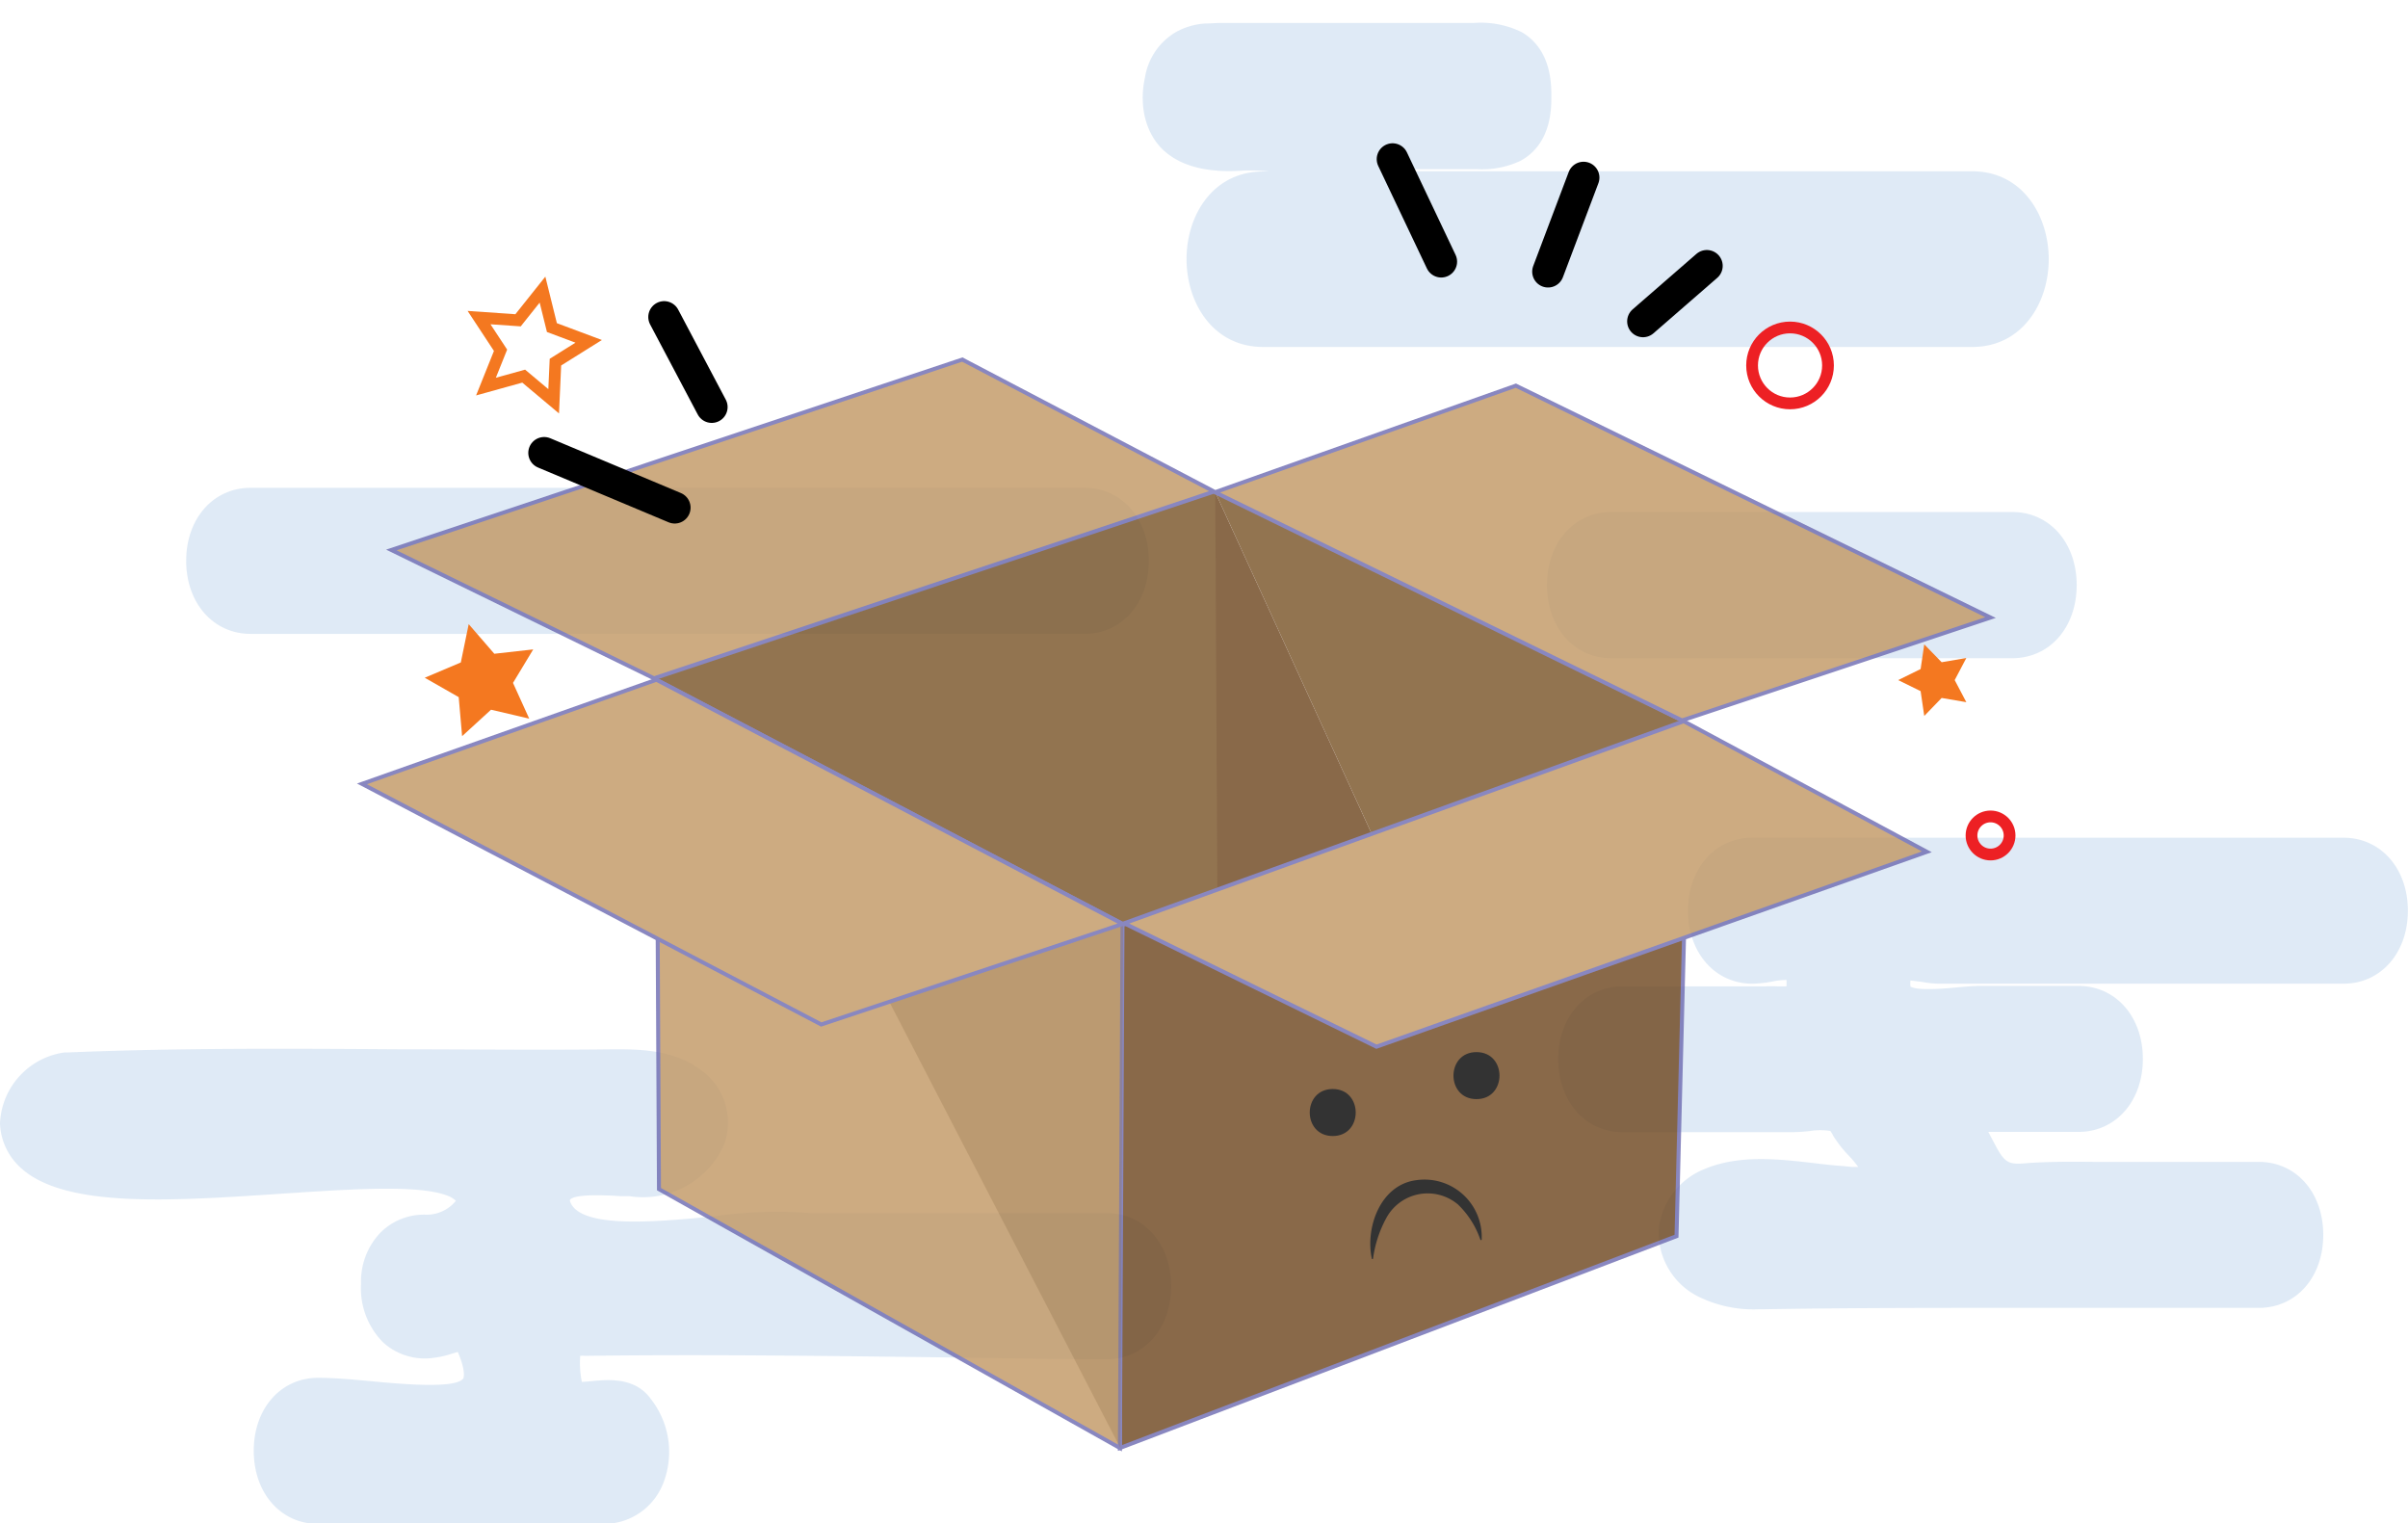 <svg xmlns="http://www.w3.org/2000/svg" viewBox="0 0 204.89 129.61"><defs><style>.cls-1{isolation:isolate;}.cls-2{opacity:0.2;}.cls-3{fill:#6198d1;}.cls-4{opacity:0.8;}.cls-5,.cls-8{fill:#775124;}.cls-6,.cls-9{fill:#6c431c;}.cls-6,.cls-7{stroke:#6b69b0;stroke-width:0.34px;}.cls-12,.cls-13,.cls-6,.cls-7{stroke-miterlimit:10;}.cls-7{fill:#c19661;}.cls-8{mix-blend-mode:multiply;opacity:0.3;}.cls-10,.cls-12,.cls-13{fill:none;}.cls-10{stroke:#000;stroke-linecap:round;stroke-linejoin:round;stroke-width:2.7px;}.cls-11{fill:#f47820;}.cls-12{stroke:#f47820;}.cls-13{stroke:#ed2024;}</style></defs><g class="cls-1"><g id="Layer_1_copy" data-name="Layer 1 copy"><g class="cls-2"><path class="cls-3" d="M107.48,14.59H108a14.13,14.13,0,0,0-2.36-.07c-2.93.19-5.14-.38-6.6-1.7S96.86,9.17,97.42,6.6A5.49,5.49,0,0,1,100,2.76,5.89,5.89,0,0,1,102.52,2c.46,0,.94-.05,1.4-.05h21.51a7.9,7.9,0,0,1,4.08.8C132.05,4.27,132,7.27,132,8.25s0,4-2.62,5.43a7.71,7.71,0,0,1-3.77.71c-2.6,0-5.21,0-7.82,0a1.1,1.1,0,0,0,0,.18l19.72,0h30.29c4.28,0,6.52,3.76,6.52,7.48s-2.24,7.47-6.52,7.47H107.48c-4.28,0-6.52-3.76-6.52-7.48S103.2,14.59,107.48,14.59Z"/><path class="cls-3" d="M137.11,43.56h34.11c3.18,0,5.48,2.62,5.48,6.22S174.4,56,171.22,56H137.11c-3.18,0-5.48-2.62-5.48-6.22S133.93,43.56,137.11,43.56Z"/><path class="cls-3" d="M138.07,83.92h9.51c.85,0,1.7,0,2.55,0a11.64,11.64,0,0,1,1.18,0l.7,0c0-.16,0-.43,0-.55a6.19,6.19,0,0,0-1.23.14,10,10,0,0,1-1.67.18c-3.17,0-5.48-2.61-5.48-6.21s2.31-6.21,5.48-6.21h50.29c3.17,0,5.48,2.61,5.48,6.21s-2.31,6.21-5.48,6.21H165a8.63,8.63,0,0,1-1.51-.16l-.93-.11a1.76,1.76,0,0,0,0,.52c.64.37,3,.16,4,.06.68-.06,1.33-.12,1.89-.12l3.25,0c1.72,0,3.43,0,5.15,0,3.17,0,5.48,2.61,5.48,6.21s-2.31,6.21-5.48,6.21h-7.67l.64,1.21c.73,1.35,1.08,1.57,2.36,1.47,2.09-.17,4.18-.15,6.21-.13H192.2c3.18,0,5.48,2.61,5.48,6.21s-2.3,6.21-5.48,6.21H171.44c-7.05,0-14.33,0-21.47.12h-.34a10.61,10.61,0,0,1-5.3-1.17,6.11,6.11,0,0,1-3.2-5.59,6.25,6.25,0,0,1,3.92-5.18c2.95-1.23,6.3-.84,9.26-.5.91.11,1.77.21,2.58.26l.71.07.51,0c-.25-.35-.61-.77-.84-1A10.53,10.53,0,0,1,156,96.66a3.4,3.4,0,0,0-.26-.44,5.47,5.47,0,0,0-1.71,0,13.55,13.55,0,0,1-1.43.1H138.07c-3.17,0-5.48-2.61-5.48-6.21S134.9,83.92,138.07,83.92Z"/><path class="cls-3" d="M5.48,89.54l.27,0c9.38-.39,18.94-.33,28.19-.27,6,0,12.19.08,18.28,0,2.06,0,4.93,0,7.22,1.63a5.47,5.47,0,0,1,2.12,6.6,7.56,7.56,0,0,1-8,4.27l-.68,0c-2.59-.17-4.07-.07-4.38.3a.32.32,0,0,0,0,.13c.82,2.39,7.42,1.75,12.26,1.28a38,38,0,0,1,8.2-.27H94.17c3.17,0,5.48,2.62,5.48,6.22s-2.31,6.21-5.5,6.21c-4.41,0-8.82-.1-13.23-.15-10.18-.13-20.71-.27-31-.14h-.16a2.13,2.13,0,0,0-.39,0,8,8,0,0,0,.14,2.22v0l.77-.06c1.41-.14,3.74-.38,5.09,1.5a7.3,7.3,0,0,1,1.06,7.19,5.43,5.43,0,0,1-4.87,3.45H27.07c-3.18,0-5.48-2.62-5.48-6.22s2.3-6.21,5.48-6.21c1.48,0,3.13.16,4.73.31,2.28.21,7,.65,7.62-.26,0,0,.28-.52-.47-2.25l-.5.15a8.31,8.31,0,0,1-1.54.35,5.28,5.28,0,0,1-4.31-1.31,6.53,6.53,0,0,1-1.88-5,6,6,0,0,1,1.64-4.33,5.22,5.22,0,0,1,3.84-1.54,3.2,3.2,0,0,0,2.59-1.18,2,2,0,0,0-.68-.42c-2.49-1-8.52-.55-14.36-.17-9.32.62-18.11,1.19-21.89-2.13A5.38,5.38,0,0,1,0,95.64v-.1A6.37,6.37,0,0,1,5.48,89.54Z"/><path class="cls-3" d="M92.27,53.93H21.32c-3.17,0-5.48-2.62-5.48-6.22s2.31-6.21,5.48-6.21H92.27c3.17,0,5.48,2.62,5.48,6.22S95.44,53.93,92.27,53.93Z"/></g><g class="cls-4"><polygon class="cls-5" points="103.44 41.82 103.91 92.15 55.69 57.67 103.44 41.82"/><polygon class="cls-6" points="143.71 62.94 142.65 105.17 95.29 123.19 95.33 78.74 143.71 62.94"/><polygon class="cls-7" points="95.51 78.6 95.29 123.19 56.07 101.17 55.85 57.83 95.51 78.6"/><polygon class="cls-8" points="95.33 123.19 63.77 62.26 95.56 78.74 95.33 123.19"/><polygon class="cls-5" points="103.4 41.87 143.06 61.4 116.78 71.08 103.4 41.87"/><polygon class="cls-9" points="103.4 41.87 103.58 75.71 116.78 71.08 103.4 41.87"/><polygon class="cls-7" points="143.26 61.36 95.51 78.6 55.85 57.83 30.8 66.69 69.88 87.16 95.67 78.56 117.12 89.05 163.95 72.47 143.26 61.36"/><polygon class="cls-7" points="103.28 41.83 143.12 61.29 169.37 52.54 128.98 32.81 103.4 41.87 81.88 30.59 33.3 46.79 55.65 57.71 103.28 41.83"/><path d="M116.72,107.06c-.56-2.65.75-6.3,3.83-6.66a4.87,4.87,0,0,1,5.52,5.07.06.06,0,0,1-.11,0,7.53,7.53,0,0,0-1.91-3,4,4,0,0,0-6.1,1.17,10,10,0,0,0-1.12,3.43c0,.07-.12.06-.11,0Z"/><path d="M113.4,92.65c-2.61,0-2.61,4,0,4S116,92.65,113.4,92.65Z"/><path d="M125.63,89.51c-2.61,0-2.61,4,0,4S128.24,89.51,125.63,89.51Z"/></g><line class="cls-10" x1="56.51" y1="26.97" x2="60.56" y2="34.63"/><line class="cls-10" x1="46.3" y1="38.53" x2="57.41" y2="43.19"/><line class="cls-10" x1="145.23" y1="22.62" x2="139.8" y2="27.34"/><line class="cls-10" x1="134.74" y1="15.11" x2="131.72" y2="23.11"/><line class="cls-10" x1="118.49" y1="13.54" x2="122.63" y2="22.26"/><polygon class="cls-11" points="45.37 55.25 43.65 58.1 45.03 61.14 41.78 60.38 39.32 62.63 39.03 59.31 36.14 57.66 39.21 56.36 39.88 53.1 42.06 55.62 45.37 55.25"/><polygon class="cls-12" points="50.09 29.04 47.26 30.81 47.11 34.14 44.56 32 41.35 32.89 42.59 29.8 40.76 27.02 44.08 27.25 46.16 24.64 46.96 27.87 50.09 29.04"/><polygon class="cls-11" points="167.31 55.98 166.32 57.86 167.31 59.74 165.21 59.38 163.73 60.91 163.42 58.8 161.51 57.86 163.42 56.92 163.73 54.82 165.21 56.34 167.31 55.98"/><circle class="cls-13" cx="152.31" cy="31.09" r="3.23"/><circle class="cls-13" cx="169.37" cy="71.08" r="1.62"/></g></g></svg>